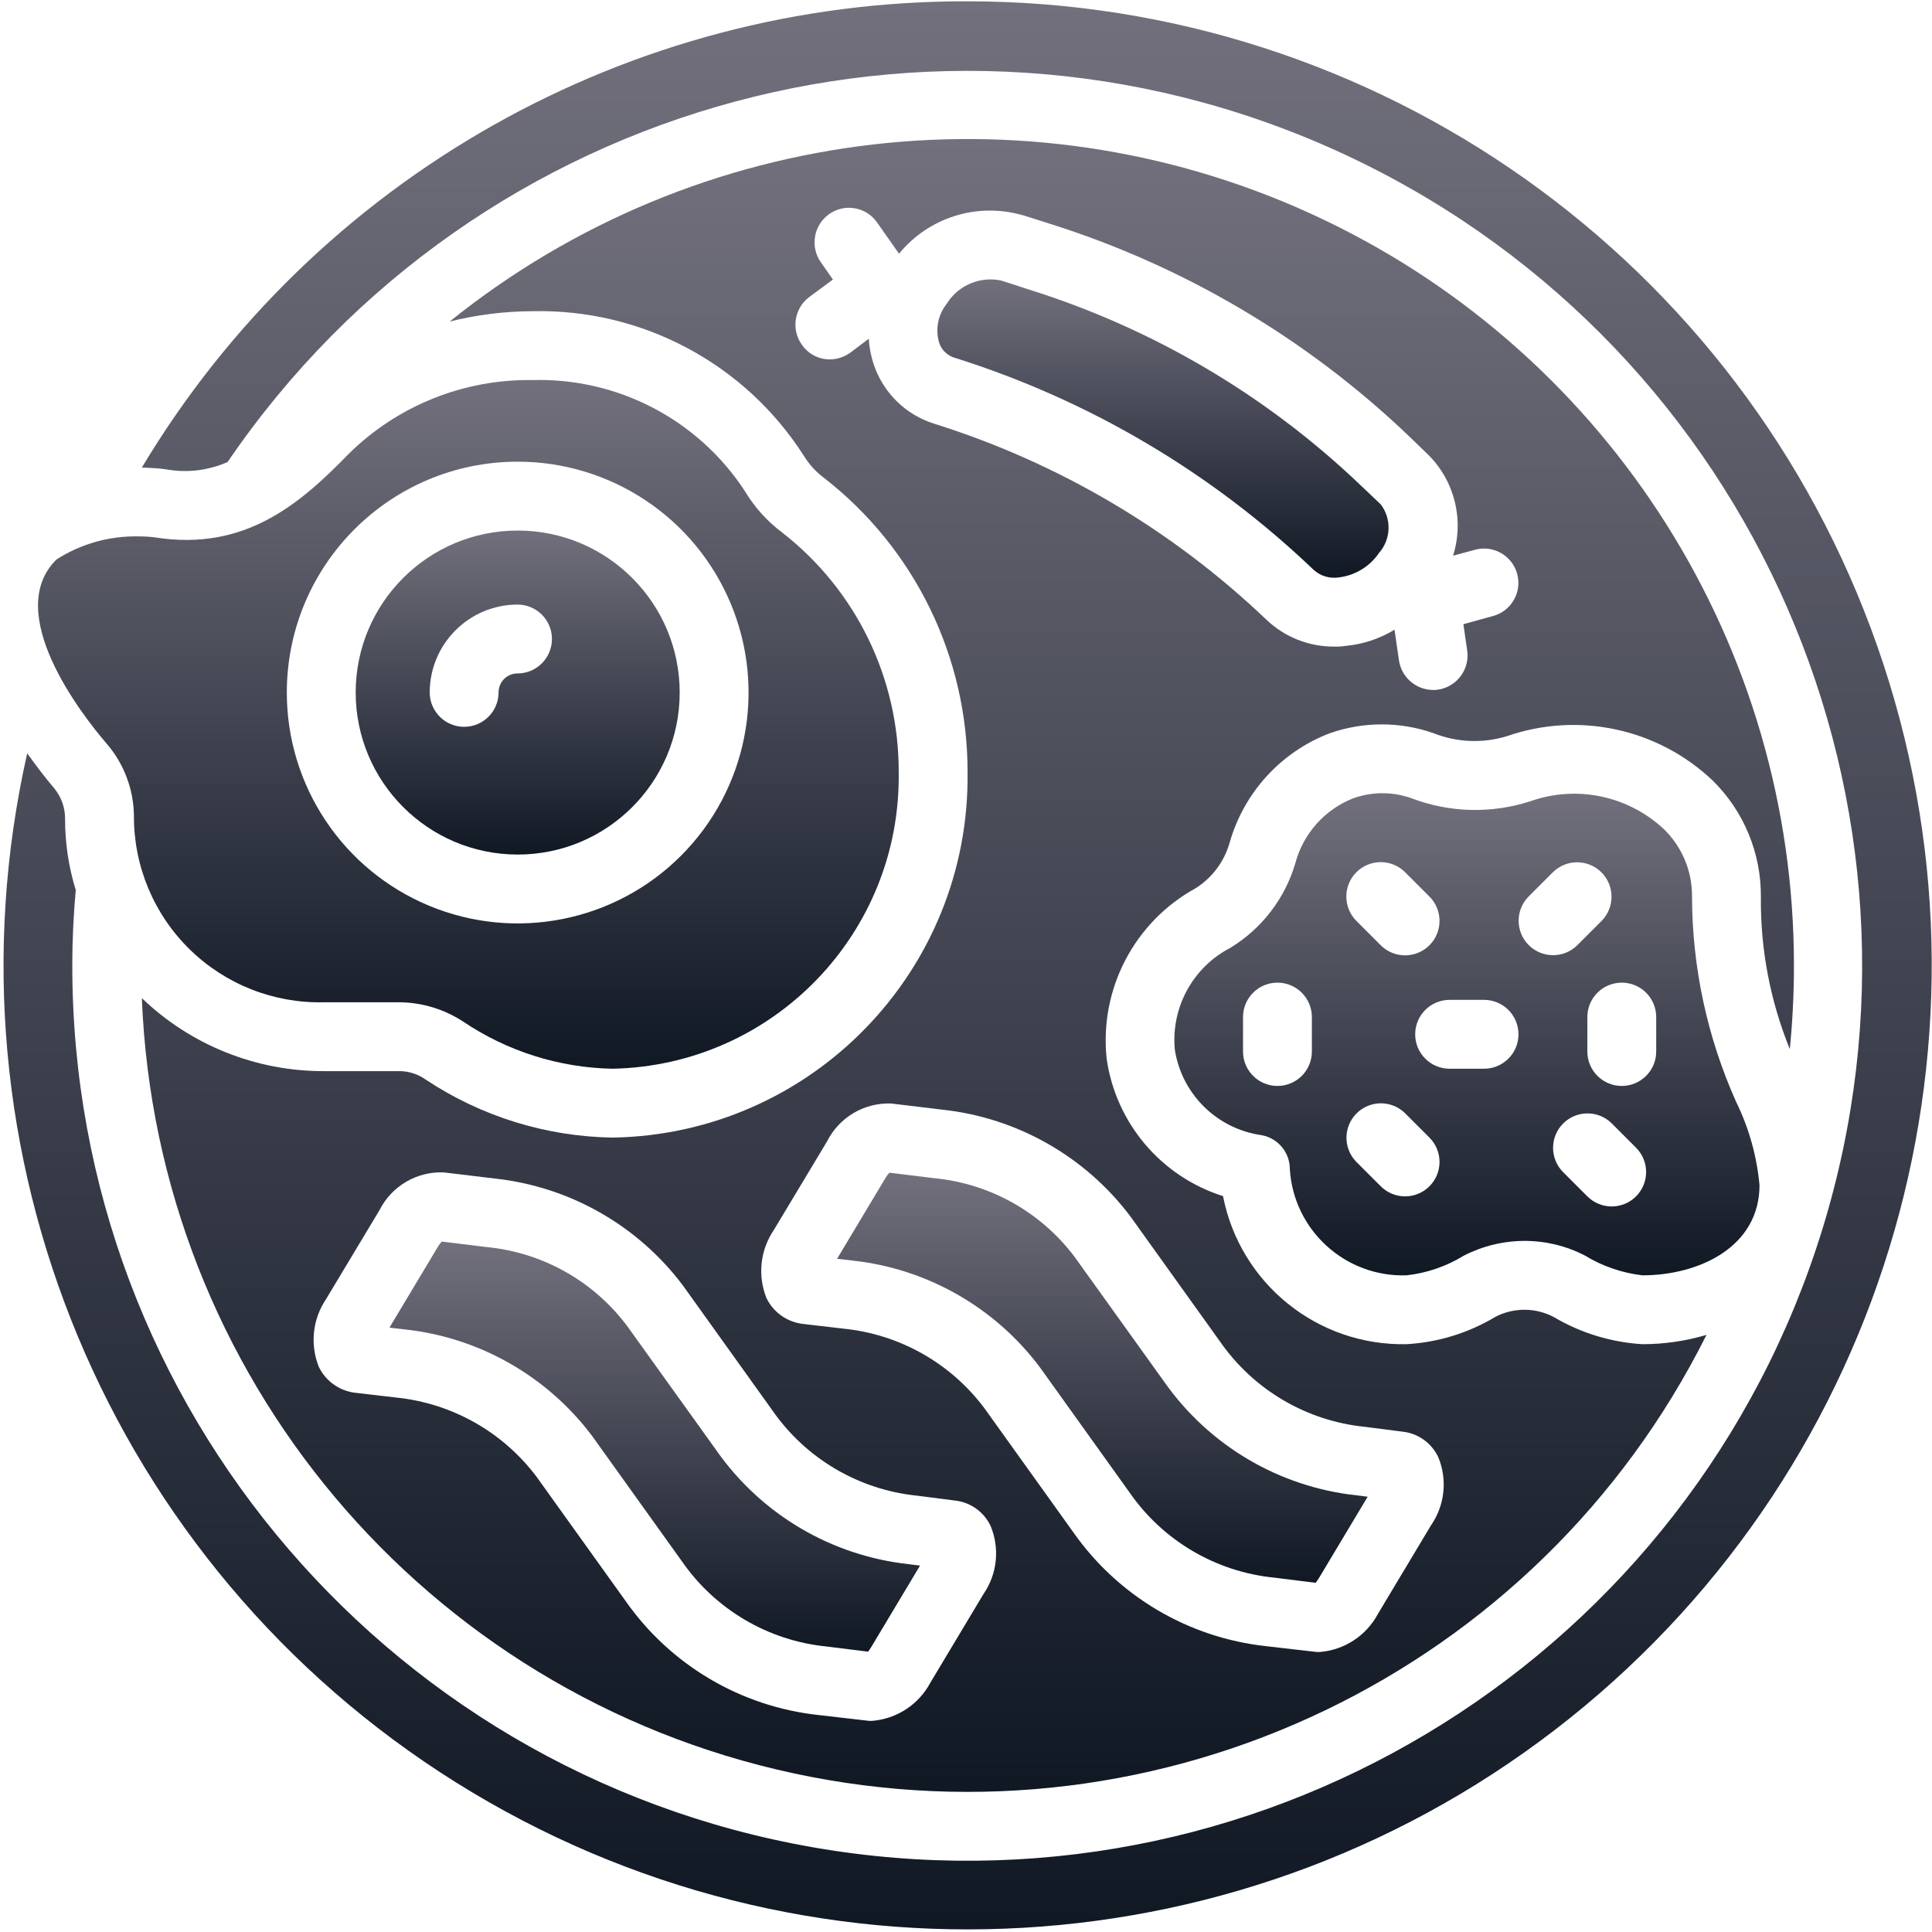 <svg width="513" height="513" viewBox="0 0 513 513" fill="none" xmlns="http://www.w3.org/2000/svg">
<g clip-path="url(#clip0_10025_65745)">
<path d="M248.137 312.852L236.16 311.389C235.817 311.755 235.511 312.153 235.246 312.578L222.263 334.247L226.286 334.704C246.107 336.833 264.154 347.098 276.115 363.047L299.886 396.236C308.763 409.081 322.839 417.373 338.377 418.91L349.349 420.281C349.532 420.007 349.897 419.55 350.172 419.092L363.155 397.423L360.228 397.057C339.64 394.835 321.012 383.838 309.119 366.886L285.439 333.88C276.522 321.929 262.978 314.294 248.137 312.852Z" fill="url(#paint0_linear_10025_65745)"/>
<path d="M361.233 128.805C336.263 104.961 306.136 87.191 273.188 76.874L265.874 74.497C260.319 73.308 254.608 75.673 251.519 80.44C251.519 80.531 251.429 80.623 251.337 80.714C249.089 83.584 248.342 87.352 249.325 90.863C249.949 92.938 251.615 94.534 253.714 95.069C289.335 106.304 321.899 125.573 348.891 151.389C350.718 152.993 353.165 153.697 355.565 153.309C359.869 152.77 363.732 150.405 366.17 146.818C369.367 143.176 369.559 137.786 366.627 133.927L361.233 128.805Z" fill="url(#paint1_linear_10025_65745)"/>
<path d="M137.415 226.909C161.173 226.934 180.453 207.695 180.478 183.938C180.503 160.18 161.264 140.9 137.507 140.875C113.749 140.85 94.469 160.089 94.444 183.846C94.441 207.595 113.667 226.861 137.415 226.909ZM137.415 160.532C142.464 160.532 146.558 164.625 146.558 169.675C146.558 174.724 142.465 178.818 137.415 178.818C136.08 178.814 134.799 179.343 133.855 180.287C132.911 181.231 132.383 182.512 132.387 183.847C132.387 188.896 128.294 192.99 123.244 192.99C118.195 192.99 114.101 188.897 114.101 183.847C114.123 170.979 124.548 160.554 137.415 160.532Z" fill="url(#paint2_linear_10025_65745)"/>
<path d="M190.261 385.172L166.581 352.166C157.664 340.215 144.119 332.579 129.278 331.137L117.301 329.674C116.958 330.04 116.652 330.438 116.387 330.863L103.404 352.532L107.427 352.989C127.248 355.118 145.295 365.383 157.256 381.332L181.027 414.521C189.904 427.366 203.98 435.658 219.518 437.195L230.49 438.566C230.673 438.292 231.038 437.835 231.313 437.377L244.296 415.708L241.369 415.342C220.782 413.121 202.154 402.124 190.261 385.172Z" fill="url(#paint3_linear_10025_65745)"/>
<path d="M35.564 216.668C35.507 229.979 40.839 242.747 50.346 252.065C59.853 261.382 72.725 266.456 86.033 266.131H106.33C112.248 266.235 118.017 268.01 122.97 271.251C134.713 279.164 148.493 283.513 162.65 283.777C205.359 282.916 239.33 247.678 238.628 204.966C238.716 180.144 227.305 156.68 207.725 141.423C203.71 138.424 200.324 134.665 197.759 130.36C185.351 111.409 163.99 100.261 141.348 100.92C123.139 100.651 105.584 107.7 92.617 120.486C79.726 133.743 65.097 146.452 41.233 142.703C39.778 142.518 38.312 142.426 36.844 142.429C29.114 142.253 21.506 144.386 14.994 148.555C0.731 162.635 21.485 189.515 28.251 197.378C32.902 202.734 35.495 209.573 35.564 216.668ZM137.415 122.588C162.218 122.57 184.588 137.499 194.088 160.41C203.588 183.321 198.346 209.7 180.808 227.238C163.27 244.776 136.891 250.018 113.98 240.518C91.069 231.018 76.139 208.648 76.158 183.845C76.192 150.028 103.598 122.622 137.415 122.588Z" fill="url(#paint4_linear_10025_65745)"/>
<path d="M441.781 220.143C432.288 211.274 418.651 208.419 406.398 212.737C396.041 216.108 384.84 215.818 374.672 211.914C369.665 210.16 364.206 210.192 359.22 212.005C351.704 215.005 346.044 221.376 343.952 229.194C341.197 238.583 335.034 246.604 326.672 251.685C316.706 256.861 310.881 267.569 311.952 278.748C313.805 290.553 323.159 299.759 334.992 301.422C339.358 302.217 342.521 306.036 342.489 310.473C343.508 326.696 357.238 339.17 373.484 338.633C378.865 338.037 384.048 336.257 388.66 333.422C393.666 330.847 399.213 329.499 404.843 329.491C410.375 329.491 415.828 330.807 420.752 333.331C425.425 336.195 430.668 338.005 436.113 338.634C451.107 338.634 467.199 331.137 467.199 314.68C466.492 306.987 464.386 299.489 460.983 292.554C453.294 275.383 449.307 256.785 449.28 237.971C449.316 231.255 446.607 224.815 441.781 220.143ZM348.341 279.206C348.341 284.255 344.248 288.349 339.198 288.349C334.149 288.349 330.055 284.256 330.055 279.206V270.063C330.055 265.014 334.148 260.92 339.198 260.92C344.247 260.92 348.341 265.013 348.341 270.063V279.206ZM360.163 231.599C361.877 229.884 364.202 228.92 366.627 228.92C369.052 228.92 371.377 229.884 373.091 231.599L379.555 238.063C381.865 240.372 382.766 243.739 381.921 246.893C381.076 250.048 378.611 252.512 375.457 253.357C372.302 254.202 368.936 253.3 366.627 250.991L360.163 244.527C358.448 242.813 357.484 240.488 357.484 238.063C357.484 235.639 358.448 233.313 360.163 231.599ZM379.556 314.992C377.842 316.707 375.516 317.671 373.092 317.671C370.667 317.671 368.342 316.707 366.628 314.992L360.164 308.528C356.632 304.952 356.65 299.195 360.204 295.64C363.758 292.086 369.515 292.067 373.092 295.599L379.556 302.063C381.271 303.777 382.235 306.102 382.235 308.527C382.234 310.952 381.27 313.278 379.556 314.992ZM394.056 283.778H384.913C379.864 283.778 375.77 279.685 375.77 274.635C375.77 269.586 379.863 265.492 384.913 265.492H394.056C399.105 265.492 403.199 269.585 403.199 274.635C403.198 279.684 399.105 283.778 394.056 283.778ZM405.918 250.951C402.364 247.397 402.345 241.64 405.877 238.063L412.341 231.599C415.917 228.067 421.674 228.085 425.229 231.639C428.783 235.193 428.802 240.95 425.27 244.527L418.806 250.991C415.229 254.523 409.472 254.505 405.918 250.951ZM434.413 317.67C432.699 319.385 430.374 320.349 427.949 320.349C425.524 320.349 423.199 319.385 421.485 317.67L415.021 311.206C411.489 307.63 411.507 301.873 415.061 298.318C418.615 294.764 424.372 294.745 427.949 298.277L434.413 304.741C436.128 306.455 437.092 308.78 437.092 311.205C437.091 313.631 436.128 315.956 434.413 317.67ZM439.77 279.206C439.77 284.255 435.677 288.349 430.627 288.349C425.577 288.349 421.484 284.256 421.484 279.206V270.063C421.484 265.014 425.577 260.92 430.627 260.92C435.677 260.92 439.77 265.013 439.77 270.063V279.206Z" fill="url(#paint5_linear_10025_65745)"/>
<path d="M498.487 171.61C462.504 69.013 365.637 0.341 256.913 0.349C167.124 0.103 83.833 47.132 37.667 124.143C39.861 124.234 42.056 124.326 43.975 124.6C49.529 125.635 55.266 124.966 60.432 122.68C126.623 25.512 253.925 -8.639 359.862 42.353C465.799 93.345 518.517 214.146 483.861 326.493C449.205 438.84 337.595 508.95 221.341 491.401C105.088 473.851 19.147 373.92 19.198 256.349C19.198 249.035 19.564 242.543 20.112 236.326C18.231 230.225 17.276 223.876 17.278 217.492C17.317 214.488 16.279 211.569 14.352 209.263C11.701 206.154 9.415 203.046 7.221 200.029C-16.692 306.091 29.003 415.686 121.178 473.346C213.353 531.006 331.895 524.148 416.806 456.244C501.717 388.34 534.47 274.207 498.487 171.61Z" fill="url(#paint6_linear_10025_65745)"/>
<path d="M475.244 278.565C475.975 271.251 476.341 263.845 476.341 256.348C476.35 171.894 427.885 94.932 351.718 58.449C275.551 21.965 185.205 32.438 119.404 85.377C126.581 83.583 133.949 82.662 141.347 82.634C170.403 81.953 197.71 96.474 213.393 120.943C214.79 123.255 216.622 125.273 218.788 126.886C242.881 145.622 256.955 174.446 256.913 204.966C257.621 257.779 215.461 301.207 162.65 302.063C145.004 301.782 127.808 296.452 113.096 286.703C111.12 285.281 108.763 284.485 106.33 284.417H86.033C68.008 284.468 50.668 277.519 37.667 265.034C41.607 365.1 112.812 449.796 210.714 470.867C308.616 491.938 408.36 444.036 453.118 354.451C447.598 356.09 441.87 356.921 436.112 356.92C427.856 356.428 419.834 353.984 412.706 349.789C407.871 347.173 402.058 347.105 397.163 349.606C389.98 353.93 381.853 356.44 373.483 356.92C349.839 357.412 329.271 340.819 324.751 317.606C308.296 312.395 296.284 298.214 293.849 281.126C291.881 262.667 301.179 244.828 317.438 235.869C321.84 233.1 325.064 228.802 326.489 223.8C330.261 210.477 340.083 199.706 353.003 194.726C361.903 191.587 371.603 191.555 380.523 194.635C386.787 197.155 393.727 197.446 400.179 195.458C419.148 188.885 440.2 193.433 454.763 207.252C463.039 215.394 467.658 226.545 467.563 238.155C467.421 252 470.031 265.737 475.244 278.565ZM261.118 423.297L247.038 446.794C243.94 452.618 238.073 456.448 231.495 456.943C231.006 456.958 230.516 456.928 230.033 456.852L217.323 455.389C196.693 453.15 178.033 442.12 166.124 425.126L142.535 392.212C133.6 380.266 120.072 372.607 105.231 371.092L94.26 369.812C90.103 369.304 86.488 366.722 84.66 362.955C82.276 357.004 82.995 350.258 86.581 344.944L100.752 321.355C103.967 314.966 110.611 311.037 117.758 311.298L131.472 312.944C151.281 315.111 169.313 325.368 181.301 341.287L205.073 374.476C213.966 387.304 228.034 395.591 243.564 397.15L253.53 398.43C257.665 398.867 261.27 401.433 263.038 405.196C265.517 411.162 264.794 417.981 261.118 423.297ZM300.158 322.999L323.93 356.188C332.823 369.016 346.891 377.303 362.421 378.862L372.387 380.142C376.522 380.579 380.127 383.145 381.895 386.908C384.374 392.876 383.65 399.695 379.975 405.011L365.895 428.508C362.797 434.332 356.93 438.162 350.352 438.657C349.863 438.672 349.373 438.642 348.89 438.566L336.18 437.103C315.551 434.864 296.89 423.834 284.981 406.84L261.391 373.926C252.456 361.98 238.928 354.321 224.087 352.806L213.116 351.526C208.959 351.018 205.344 348.436 203.516 344.669C201.132 338.718 201.851 331.972 205.437 326.658L219.608 303.069C222.823 296.68 229.467 292.751 236.614 293.012L250.328 294.658C270.139 296.824 288.171 307.081 300.158 322.999ZM396.524 163.548L388.57 165.742L389.576 172.691C390.314 177.685 386.884 182.34 381.895 183.114C381.442 183.19 380.983 183.221 380.524 183.205C376.011 183.18 372.18 179.891 371.473 175.434L370.284 167.205C366.34 169.607 361.899 171.077 357.301 171.502C356.334 171.657 355.354 171.718 354.375 171.685C347.642 171.76 341.145 169.201 336.272 164.554C311.264 140.694 281.11 122.895 248.136 112.531C240.478 110.171 234.444 104.239 231.953 96.622C231.246 94.46 230.816 92.218 230.673 89.948L225.827 93.605C224.236 94.775 222.316 95.415 220.341 95.434C217.44 95.44 214.716 94.044 213.027 91.685C210.013 87.641 210.83 81.923 214.856 78.885L221.165 74.222L217.964 69.651C215.044 65.508 216.025 59.784 220.158 56.851C222.132 55.449 224.583 54.892 226.969 55.304C229.355 55.716 231.478 57.062 232.867 59.045L238.718 67.365C246.601 57.716 259.473 53.689 271.45 57.125H271.541L278.764 59.411C314.37 70.634 346.929 89.87 373.941 115.64L379.244 120.76C386.272 127.757 388.812 138.091 385.827 147.549L391.587 145.995C396.434 144.632 401.469 147.456 402.833 152.304C404.196 157.15 401.372 162.185 396.524 163.548Z" fill="url(#paint7_linear_10025_65745)"/>
</g>
<defs>
<linearGradient id="paint0_linear_10025_65745" x1="292.709" y1="311.389" x2="292.709" y2="420.281" gradientUnits="userSpaceOnUse">
<stop stop-color="#72707D"/>
<stop offset="1" stop-color="#101824"/>
</linearGradient>
<linearGradient id="paint1_linear_10025_65745" x1="308.802" y1="74.193" x2="308.802" y2="153.414" gradientUnits="userSpaceOnUse">
<stop stop-color="#72707D"/>
<stop offset="1" stop-color="#101824"/>
</linearGradient>
<linearGradient id="paint2_linear_10025_65745" x1="137.461" y1="140.875" x2="137.461" y2="226.909" gradientUnits="userSpaceOnUse">
<stop stop-color="#72707D"/>
<stop offset="1" stop-color="#101824"/>
</linearGradient>
<linearGradient id="paint3_linear_10025_65745" x1="173.85" y1="329.674" x2="173.85" y2="438.566" gradientUnits="userSpaceOnUse">
<stop stop-color="#72707D"/>
<stop offset="1" stop-color="#101824"/>
</linearGradient>
<linearGradient id="paint4_linear_10025_65745" x1="124.367" y1="100.893" x2="124.367" y2="283.777" gradientUnits="userSpaceOnUse">
<stop stop-color="#72707D"/>
<stop offset="1" stop-color="#101824"/>
</linearGradient>
<linearGradient id="paint5_linear_10025_65745" x1="389.513" y1="210.621" x2="389.513" y2="338.649" gradientUnits="userSpaceOnUse">
<stop stop-color="#72707D"/>
<stop offset="1" stop-color="#101824"/>
</linearGradient>
<linearGradient id="paint6_linear_10025_65745" x1="256.932" y1="0.348" x2="256.932" y2="512.309" gradientUnits="userSpaceOnUse">
<stop stop-color="#72707D"/>
<stop offset="1" stop-color="#101824"/>
</linearGradient>
<linearGradient id="paint7_linear_10025_65745" x1="257.004" y1="36.918" x2="257.004" y2="475.797" gradientUnits="userSpaceOnUse">
<stop stop-color="#72707D"/>
<stop offset="1" stop-color="#101824"/>
</linearGradient>
<clipPath id="clip0_10025_65745">
<rect width="511.99" height="511.99" fill="white" transform="translate(0.938 0.334)"/>
</clipPath>
</defs>
</svg>
